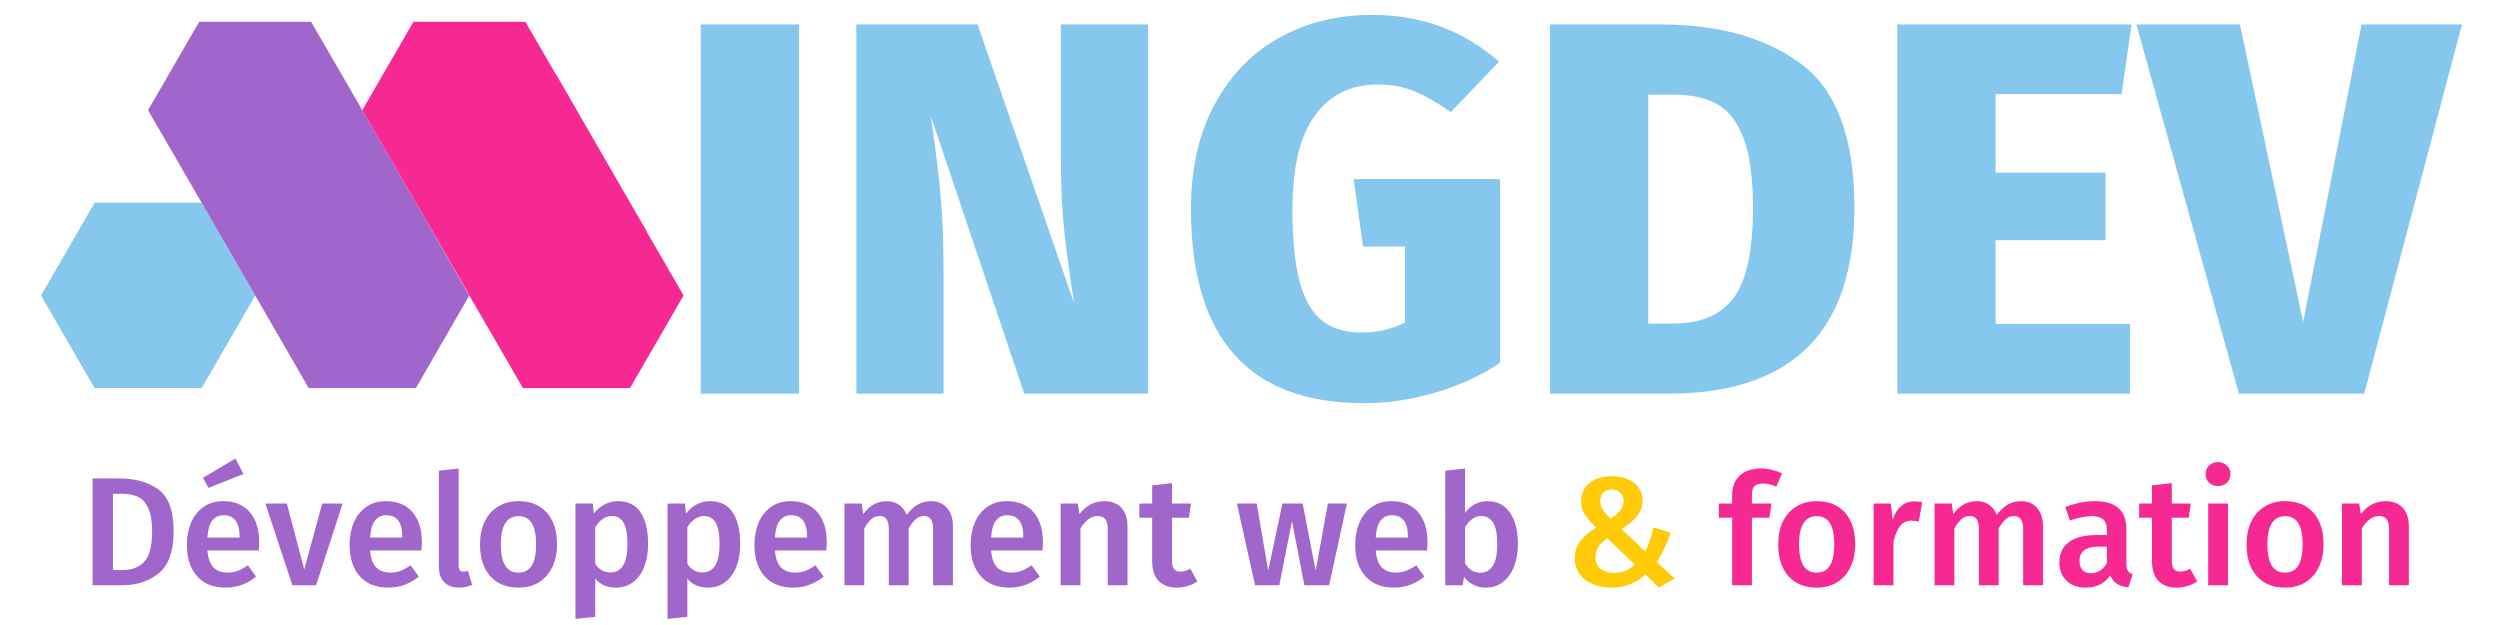 <svg xmlns="http://www.w3.org/2000/svg" xmlns:xlink="http://www.w3.org/1999/xlink" width="60" height="15" zoomAndPan="magnify" viewBox="0 0 450 112.5"  preserveAspectRatio="xMidYMid meet" version="1.0">
<defs>
    <g/>
        <clipPath id="806c6d007d">
            <path d="M 7.379 36.457 L 46 36.457 L 46 69.855 L 7.379 69.855 Z M 7.379 36.457 " clip-rule="nonzero"/>
        </clipPath>
        <clipPath id="23d4f5cecb">
            <path d="M 26.395 3.926 L 84.516 3.926 L 84.516 69.855 L 26.395 69.855 Z M 26.395 3.926 " clip-rule="nonzero"/>
        </clipPath>
        <clipPath id="67d83cffba">
            <path d="M 65.141 3.926 L 123.047 3.926 L 123.047 69.855 L 65.141 69.855 Z M 65.141 3.926 " clip-rule="nonzero"/>
        </clipPath>
</defs>
<g clip-path="url(#806c6d007d)">
    <path fill="#86c7ed" d="M 36.297 36.492 L 17.031 36.492 L 7.379 53.191 L 17.031 69.855 L 36.297 69.855 L 45.945 53.191 L 36.297 36.492 " fill-opacity="1" fill-rule="nonzero"/>
</g>
<g clip-path="url(#23d4f5cecb)">
    <path fill="#a066cb" d="M 78.414 42.656 L 77.766 41.531 L 74.863 36.492 L 74.852 36.492 L 61.875 14.059 L 61.871 14.059 L 55.562 3.164 L 36.297 3.164 L 26.645 19.828 L 33.141 31.043 L 49.039 58.551 L 55.562 69.855 L 74.863 69.855 L 84.477 53.191 L 78.414 42.656 " fill-opacity="1" fill-rule="nonzero"/>
</g>
<g clip-path="url(#67d83cffba)">
    <path fill="#f62992" d="M 116.488 41.848 L 116.516 41.832 L 100.012 13.234 L 99.977 13.258 L 94.129 3.164 L 74.863 3.164 L 65.211 19.828 L 74.863 36.492 L 74.871 36.492 L 84.508 53.141 L 84.477 53.191 L 94.129 69.855 L 113.395 69.855 L 123.047 53.191 L 116.488 41.848 " fill-opacity="1" fill-rule="nonzero"/>
</g>
<g fill="#86c7ed" fill-opacity="1">
    <g transform="translate(120.979, 70.856)">
        <g><path d="M 22.844 -66.453 L 22.844 0 L 5.156 0 L 5.156 -66.453 Z M 22.844 -66.453 "/></g>
        </g>
    </g>
    <g fill="#86c7ed" fill-opacity="1">
        <g transform="translate(148.99, 70.856)">
            <g>
                <path d="M 57.656 0 L 35.375 0 L 18.547 -50 L 18.828 -48 C 19.473 -43.602 19.969 -39.473 20.312 -35.609 C 20.664 -31.754 20.844 -27.375 20.844 -22.469 L 20.844 0 L 5.156 0 L 5.156 -66.453 L 26.969 -66.453 L 44.359 -16.25 C 43.598 -21.031 43.008 -25.332 42.594 -29.156 C 42.176 -32.977 41.969 -37.379 41.969 -42.359 L 41.969 -66.453 L 57.656 -66.453 Z M 57.656 0 "/></g></g></g><g fill="#86c7ed" fill-opacity="1"><g transform="translate(211.798, 70.856)"><g><path d="M 35.188 -68.172 C 44.039 -68.172 51.656 -65.363 58.031 -59.75 L 49.328 -50.672 C 46.91 -52.391 44.727 -53.645 42.781 -54.438 C 40.844 -55.238 38.629 -55.641 36.141 -55.641 C 31.359 -55.641 27.613 -53.789 24.906 -50.094 C 22.195 -46.395 20.844 -40.754 20.844 -33.172 C 20.844 -27.629 21.285 -23.25 22.172 -20.031 C 23.066 -16.812 24.422 -14.5 26.234 -13.094 C 28.055 -11.695 30.398 -11 33.266 -11 C 36.141 -11 38.754 -11.602 41.109 -12.812 L 41.109 -26.484 L 33.562 -26.484 L 31.844 -38.625 L 58.219 -38.625 L 58.219 -5.547 C 54.781 -3.254 50.895 -1.469 46.562 -0.188 C 42.227 1.082 37.957 1.719 33.75 1.719 C 12.969 1.719 2.578 -9.941 2.578 -33.266 C 2.578 -40.535 3.992 -46.801 6.828 -52.062 C 9.672 -57.32 13.547 -61.32 18.453 -64.062 C 23.359 -66.801 28.938 -68.172 35.188 -68.172 Z M 35.188 -68.172 "/></g></g></g><g fill="#86c7ed" fill-opacity="1"><g transform="translate(273.841, 70.856)"><g><path d="M 25.047 -66.453 C 35.566 -66.453 44.016 -64.078 50.391 -59.328 C 56.766 -54.578 59.953 -45.957 59.953 -33.469 C 59.953 -11.156 48.766 0 26.391 0 L 5.156 0 L 5.156 -66.453 Z M 22.844 -53.828 L 22.844 -12.625 L 27.438 -12.625 C 32.281 -12.625 35.863 -14.148 38.188 -17.203 C 40.52 -20.266 41.688 -25.688 41.688 -33.469 C 41.688 -38.82 41.129 -42.977 40.016 -45.938 C 38.898 -48.906 37.305 -50.961 35.234 -52.109 C 33.16 -53.254 30.531 -53.828 27.344 -53.828 Z M 22.844 -53.828 "/></g></g></g><g fill="#86c7ed" fill-opacity="1"><g transform="translate(336.363, 70.856)"><g><path d="M 47.328 -66.453 L 45.516 -53.922 L 22.844 -53.922 L 22.844 -39.781 L 42.641 -39.781 L 42.641 -27.625 L 22.844 -27.625 L 22.844 -12.531 L 47.047 -12.531 L 47.047 0 L 5.156 0 L 5.156 -66.453 Z M 47.328 -66.453 "/></g></g></g><g fill="#86c7ed" fill-opacity="1"><g transform="translate(386.361, 70.856)"><g><path d="M 56.797 -66.453 L 39.203 0 L 16.641 0 L -1.812 -66.453 L 16.828 -66.453 L 28.203 -12.906 L 38.719 -66.453 Z M 56.797 -66.453 "/></g></g></g><g fill="#a066cb" fill-opacity="1"><g transform="translate(14.413, 105.349)"><g><path d="M 6.984 -19.234 C 9.973 -19.234 12.363 -18.555 14.156 -17.203 C 15.945 -15.848 16.844 -13.352 16.844 -9.719 C 16.844 -6.156 15.957 -3.645 14.188 -2.188 C 12.426 -0.727 10.191 0 7.484 0 L 2.25 0 L 2.25 -19.234 Z M 5.922 -16.469 L 5.922 -2.75 L 7.734 -2.75 C 9.367 -2.75 10.648 -3.254 11.578 -4.266 C 12.504 -5.273 12.969 -7.094 12.969 -9.719 C 12.969 -11.531 12.727 -12.93 12.25 -13.922 C 11.781 -14.922 11.16 -15.594 10.391 -15.938 C 9.617 -16.289 8.695 -16.469 7.625 -16.469 Z M 5.922 -16.469 "/></g></g></g><g fill="#a066cb" fill-opacity="1"><g transform="translate(32.436, 105.349)"><g><path d="M 14.219 -7.703 C 14.219 -7.523 14.191 -7.047 14.141 -6.266 L 4.891 -6.266 C 5.004 -4.836 5.375 -3.816 6 -3.203 C 6.633 -2.586 7.473 -2.281 8.516 -2.281 C 9.16 -2.281 9.77 -2.383 10.344 -2.594 C 10.926 -2.812 11.539 -3.145 12.188 -3.594 L 13.656 -1.562 C 12.031 -0.238 10.211 0.422 8.203 0.422 C 5.961 0.422 4.234 -0.266 3.016 -1.641 C 1.805 -3.016 1.203 -4.891 1.203 -7.266 C 1.203 -8.766 1.457 -10.113 1.969 -11.312 C 2.488 -12.508 3.238 -13.445 4.219 -14.125 C 5.207 -14.801 6.379 -15.141 7.734 -15.141 C 9.797 -15.141 11.391 -14.484 12.516 -13.172 C 13.648 -11.867 14.219 -10.047 14.219 -7.703 Z M 10.688 -8.734 C 10.688 -11.316 9.727 -12.609 7.812 -12.609 C 6.945 -12.609 6.266 -12.285 5.766 -11.641 C 5.273 -11.004 4.984 -9.984 4.891 -8.578 L 10.688 -8.578 Z M 9.938 -22.812 L 11.391 -20.031 L 5.094 -17.531 L 4.094 -19.344 Z M 9.938 -22.812 "/></g></g></g><g fill="#a066cb" fill-opacity="1"><g transform="translate(47.706, 105.349)"><g><path d="M 13.969 -14.719 L 9.188 0 L 4.922 0 L 0.062 -14.719 L 3.922 -14.719 L 7.062 -2.859 L 10.297 -14.719 Z M 13.969 -14.719 "/></g></g></g><g fill="#a066cb" fill-opacity="1"><g transform="translate(61.724, 105.349)"><g><path d="M 14.219 -7.703 C 14.219 -7.523 14.191 -7.047 14.141 -6.266 L 4.891 -6.266 C 5.004 -4.836 5.375 -3.816 6 -3.203 C 6.633 -2.586 7.473 -2.281 8.516 -2.281 C 9.16 -2.281 9.77 -2.383 10.344 -2.594 C 10.926 -2.812 11.539 -3.145 12.188 -3.594 L 13.656 -1.562 C 12.031 -0.238 10.211 0.422 8.203 0.422 C 5.961 0.422 4.234 -0.266 3.016 -1.641 C 1.805 -3.016 1.203 -4.891 1.203 -7.266 C 1.203 -8.766 1.457 -10.113 1.969 -11.312 C 2.488 -12.508 3.238 -13.445 4.219 -14.125 C 5.207 -14.801 6.379 -15.141 7.734 -15.141 C 9.797 -15.141 11.391 -14.484 12.516 -13.172 C 13.648 -11.867 14.219 -10.047 14.219 -7.703 Z M 10.688 -8.734 C 10.688 -11.316 9.727 -12.609 7.812 -12.609 C 6.945 -12.609 6.266 -12.285 5.766 -11.641 C 5.273 -11.004 4.984 -9.984 4.891 -8.578 L 10.688 -8.578 Z M 10.688 -8.734 "/></g></g></g><g fill="#a066cb" fill-opacity="1"><g transform="translate(76.994, 105.349)"><g><path d="M 5.625 0.422 C 4.488 0.422 3.598 0.094 2.953 -0.562 C 2.316 -1.227 2 -2.164 2 -3.375 L 2 -20.625 L 5.562 -21.016 L 5.562 -3.484 C 5.562 -2.797 5.844 -2.453 6.406 -2.453 C 6.676 -2.453 6.953 -2.5 7.234 -2.594 L 7.984 -0.078 C 7.242 0.254 6.457 0.422 5.625 0.422 Z M 5.625 0.422 "/></g></g></g><g fill="#a066cb" fill-opacity="1"><g transform="translate(85.199, 105.349)"><g><path d="M 8.156 -15.141 C 10.32 -15.141 12.016 -14.445 13.234 -13.062 C 14.453 -11.676 15.062 -9.781 15.062 -7.375 C 15.062 -5.832 14.781 -4.473 14.219 -3.297 C 13.664 -2.117 12.867 -1.203 11.828 -0.547 C 10.785 0.098 9.551 0.422 8.125 0.422 C 5.957 0.422 4.258 -0.27 3.031 -1.656 C 1.812 -3.039 1.203 -4.945 1.203 -7.375 C 1.203 -8.914 1.477 -10.27 2.031 -11.438 C 2.582 -12.602 3.383 -13.508 4.438 -14.156 C 5.488 -14.812 6.727 -15.141 8.156 -15.141 Z M 8.156 -12.438 C 6.02 -12.438 4.953 -10.75 4.953 -7.375 C 4.953 -5.633 5.219 -4.348 5.75 -3.516 C 6.281 -2.691 7.07 -2.281 8.125 -2.281 C 9.188 -2.281 9.977 -2.695 10.5 -3.531 C 11.031 -4.363 11.297 -5.645 11.297 -7.375 C 11.297 -9.102 11.031 -10.379 10.5 -11.203 C 9.977 -12.023 9.195 -12.438 8.156 -12.438 Z M 8.156 -12.438 "/></g></g></g><g fill="#a066cb" fill-opacity="1"><g transform="translate(101.442, 105.349)"><g><path d="M 9.766 -15.141 C 11.617 -15.141 12.988 -14.461 13.875 -13.109 C 14.77 -11.754 15.219 -9.852 15.219 -7.406 C 15.219 -5.883 14.988 -4.535 14.531 -3.359 C 14.082 -2.18 13.414 -1.254 12.531 -0.578 C 11.656 0.086 10.613 0.422 9.406 0.422 C 7.844 0.422 6.609 -0.117 5.703 -1.203 L 5.703 5.672 L 2.141 6.062 L 2.141 -14.719 L 5.266 -14.719 L 5.453 -12.906 C 6.023 -13.656 6.68 -14.211 7.422 -14.578 C 8.172 -14.953 8.953 -15.141 9.766 -15.141 Z M 8.406 -2.312 C 10.469 -2.312 11.5 -4 11.5 -7.375 C 11.5 -9.176 11.266 -10.473 10.797 -11.266 C 10.336 -12.066 9.641 -12.469 8.703 -12.469 C 8.109 -12.469 7.551 -12.285 7.031 -11.922 C 6.52 -11.555 6.078 -11.07 5.703 -10.469 L 5.703 -3.844 C 6.391 -2.82 7.289 -2.312 8.406 -2.312 Z M 8.406 -2.312 "/></g></g></g><g fill="#a066cb" fill-opacity="1"><g transform="translate(118.019, 105.349)"><g><path d="M 9.766 -15.141 C 11.617 -15.141 12.988 -14.461 13.875 -13.109 C 14.77 -11.754 15.219 -9.852 15.219 -7.406 C 15.219 -5.883 14.988 -4.535 14.531 -3.359 C 14.082 -2.18 13.414 -1.254 12.531 -0.578 C 11.656 0.086 10.613 0.422 9.406 0.422 C 7.844 0.422 6.609 -0.117 5.703 -1.203 L 5.703 5.672 L 2.141 6.062 L 2.141 -14.719 L 5.266 -14.719 L 5.453 -12.906 C 6.023 -13.656 6.68 -14.211 7.422 -14.578 C 8.172 -14.953 8.953 -15.141 9.766 -15.141 Z M 8.406 -2.312 C 10.469 -2.312 11.5 -4 11.5 -7.375 C 11.5 -9.176 11.266 -10.473 10.797 -11.266 C 10.336 -12.066 9.641 -12.469 8.703 -12.469 C 8.109 -12.469 7.551 -12.285 7.031 -11.922 C 6.52 -11.555 6.078 -11.07 5.703 -10.469 L 5.703 -3.844 C 6.391 -2.82 7.289 -2.312 8.406 -2.312 Z M 8.406 -2.312 "/></g></g></g><g fill="#a066cb" fill-opacity="1"><g transform="translate(134.596, 105.349)"><g><path d="M 14.219 -7.703 C 14.219 -7.523 14.191 -7.047 14.141 -6.266 L 4.891 -6.266 C 5.004 -4.836 5.375 -3.816 6 -3.203 C 6.633 -2.586 7.473 -2.281 8.516 -2.281 C 9.16 -2.281 9.77 -2.383 10.344 -2.594 C 10.926 -2.812 11.539 -3.145 12.188 -3.594 L 13.656 -1.562 C 12.031 -0.238 10.211 0.422 8.203 0.422 C 5.961 0.422 4.234 -0.266 3.016 -1.641 C 1.805 -3.016 1.203 -4.891 1.203 -7.266 C 1.203 -8.766 1.457 -10.113 1.969 -11.312 C 2.488 -12.508 3.238 -13.445 4.219 -14.125 C 5.207 -14.801 6.379 -15.141 7.734 -15.141 C 9.797 -15.141 11.391 -14.484 12.516 -13.172 C 13.648 -11.867 14.219 -10.047 14.219 -7.703 Z M 10.688 -8.734 C 10.688 -11.316 9.727 -12.609 7.812 -12.609 C 6.945 -12.609 6.266 -12.285 5.766 -11.641 C 5.273 -11.004 4.984 -9.984 4.891 -8.578 L 10.688 -8.578 Z M 10.688 -8.734 "/></g></g></g><g fill="#a066cb" fill-opacity="1"><g transform="translate(149.866, 105.349)"><g><path d="M 17.75 -15.141 C 18.938 -15.141 19.883 -14.734 20.594 -13.922 C 21.301 -13.117 21.656 -12.031 21.656 -10.656 L 21.656 0 L 18.094 0 L 18.094 -10.109 C 18.094 -11.68 17.551 -12.469 16.469 -12.469 C 15.895 -12.469 15.398 -12.285 14.984 -11.922 C 14.566 -11.555 14.133 -10.992 13.688 -10.234 L 13.688 0 L 10.125 0 L 10.125 -10.109 C 10.125 -11.68 9.586 -12.469 8.516 -12.469 C 7.922 -12.469 7.414 -12.285 7 -11.922 C 6.582 -11.555 6.148 -10.992 5.703 -10.234 L 5.703 0 L 2.141 0 L 2.141 -14.719 L 5.234 -14.719 L 5.516 -12.797 C 6.617 -14.359 8.035 -15.141 9.766 -15.141 C 10.617 -15.141 11.352 -14.922 11.969 -14.484 C 12.594 -14.047 13.047 -13.438 13.328 -12.656 C 13.922 -13.457 14.57 -14.07 15.281 -14.5 C 16 -14.926 16.82 -15.141 17.75 -15.141 Z M 17.75 -15.141 "/></g></g></g><g fill="#a066cb" fill-opacity="1"><g transform="translate(173.508, 105.349)"><g><path d="M 14.219 -7.703 C 14.219 -7.523 14.191 -7.047 14.141 -6.266 L 4.891 -6.266 C 5.004 -4.836 5.375 -3.816 6 -3.203 C 6.633 -2.586 7.473 -2.281 8.516 -2.281 C 9.16 -2.281 9.77 -2.383 10.344 -2.594 C 10.926 -2.812 11.539 -3.145 12.188 -3.594 L 13.656 -1.562 C 12.031 -0.238 10.211 0.422 8.203 0.422 C 5.961 0.422 4.234 -0.266 3.016 -1.641 C 1.805 -3.016 1.203 -4.891 1.203 -7.266 C 1.203 -8.766 1.457 -10.113 1.969 -11.312 C 2.488 -12.508 3.238 -13.445 4.219 -14.125 C 5.207 -14.801 6.379 -15.141 7.734 -15.141 C 9.797 -15.141 11.391 -14.484 12.516 -13.172 C 13.648 -11.867 14.219 -10.047 14.219 -7.703 Z M 10.688 -8.734 C 10.688 -11.316 9.727 -12.609 7.812 -12.609 C 6.945 -12.609 6.266 -12.285 5.766 -11.641 C 5.273 -11.004 4.984 -9.984 4.891 -8.578 L 10.688 -8.578 Z M 10.688 -8.734 "/></g></g></g><g fill="#a066cb" fill-opacity="1"><g transform="translate(188.778, 105.349)"><g><path d="M 9.984 -15.141 C 11.305 -15.141 12.332 -14.742 13.062 -13.953 C 13.801 -13.16 14.172 -12.062 14.172 -10.656 L 14.172 0 L 10.609 0 L 10.609 -10.109 C 10.609 -10.973 10.453 -11.582 10.141 -11.938 C 9.836 -12.289 9.391 -12.469 8.797 -12.469 C 8.18 -12.469 7.629 -12.273 7.141 -11.891 C 6.648 -11.516 6.172 -10.961 5.703 -10.234 L 5.703 0 L 2.141 0 L 2.141 -14.719 L 5.234 -14.719 L 5.516 -12.797 C 6.711 -14.359 8.203 -15.141 9.984 -15.141 Z M 9.984 -15.141 "/></g></g></g><g fill="#a066cb" fill-opacity="1"><g transform="translate(204.938, 105.349)"><g><path d="M 10.578 -0.703 C 10.055 -0.328 9.473 -0.047 8.828 0.141 C 8.191 0.328 7.539 0.422 6.875 0.422 C 5.426 0.398 4.328 -0.008 3.578 -0.812 C 2.828 -1.625 2.453 -2.816 2.453 -4.391 L 2.453 -12.156 L 0.141 -12.156 L 0.141 -14.719 L 2.453 -14.719 L 2.453 -17.984 L 6.016 -18.391 L 6.016 -14.719 L 9.438 -14.719 L 9.078 -12.156 L 6.016 -12.156 L 6.016 -4.484 C 6.016 -3.754 6.141 -3.234 6.391 -2.922 C 6.641 -2.609 7.031 -2.453 7.562 -2.453 C 8.102 -2.453 8.691 -2.629 9.328 -2.984 Z M 10.578 -0.703 "/></g></g></g><g fill="#a066cb" fill-opacity="1"><g transform="translate(215.368, 105.349)"><g/></g></g><g fill="#a066cb" fill-opacity="1"><g transform="translate(222.321, 105.349)"><g><path d="M 20.125 -14.719 L 16.922 0 L 12.469 0 L 10.234 -11.547 L 7.953 0 L 3.594 0 L 0.328 -14.719 L 3.891 -14.719 L 5.953 -2.609 L 8.516 -14.719 L 12.156 -14.719 L 14.5 -2.609 L 16.703 -14.719 Z M 20.125 -14.719 "/></g></g></g><g fill="#a066cb" fill-opacity="1"><g transform="translate(242.737, 105.349)"><g><path d="M 14.219 -7.703 C 14.219 -7.523 14.191 -7.047 14.141 -6.266 L 4.891 -6.266 C 5.004 -4.836 5.375 -3.816 6 -3.203 C 6.633 -2.586 7.473 -2.281 8.516 -2.281 C 9.16 -2.281 9.77 -2.383 10.344 -2.594 C 10.926 -2.812 11.539 -3.145 12.188 -3.594 L 13.656 -1.562 C 12.031 -0.238 10.211 0.422 8.203 0.422 C 5.961 0.422 4.234 -0.266 3.016 -1.641 C 1.805 -3.016 1.203 -4.891 1.203 -7.266 C 1.203 -8.766 1.457 -10.113 1.969 -11.312 C 2.488 -12.508 3.238 -13.445 4.219 -14.125 C 5.207 -14.801 6.379 -15.141 7.734 -15.141 C 9.797 -15.141 11.391 -14.484 12.516 -13.172 C 13.648 -11.867 14.219 -10.047 14.219 -7.703 Z M 10.688 -8.734 C 10.688 -11.316 9.727 -12.609 7.812 -12.609 C 6.945 -12.609 6.266 -12.285 5.766 -11.641 C 5.273 -11.004 4.984 -9.984 4.891 -8.578 L 10.688 -8.578 Z M 10.688 -8.734 "/></g></g></g><g fill="#a066cb" fill-opacity="1"><g transform="translate(258.007, 105.349)"><g><path d="M 9.766 -15.141 C 11.473 -15.141 12.805 -14.457 13.766 -13.094 C 14.734 -11.727 15.219 -9.82 15.219 -7.375 C 15.219 -5.852 14.977 -4.504 14.5 -3.328 C 14.031 -2.148 13.359 -1.227 12.484 -0.562 C 11.617 0.094 10.594 0.422 9.406 0.422 C 8.602 0.422 7.875 0.254 7.219 -0.078 C 6.562 -0.41 5.992 -0.883 5.516 -1.5 L 5.281 0 L 2.141 0 L 2.141 -20.625 L 5.703 -21.016 L 5.703 -13.047 C 6.18 -13.711 6.77 -14.227 7.469 -14.594 C 8.164 -14.957 8.93 -15.141 9.766 -15.141 Z M 8.438 -2.25 C 9.395 -2.25 10.145 -2.66 10.688 -3.484 C 11.227 -4.316 11.5 -5.613 11.5 -7.375 C 11.5 -9.227 11.242 -10.539 10.734 -11.312 C 10.234 -12.082 9.531 -12.469 8.625 -12.469 C 7.488 -12.469 6.516 -11.801 5.703 -10.469 L 5.703 -3.953 C 6.016 -3.41 6.406 -2.988 6.875 -2.688 C 7.352 -2.395 7.875 -2.25 8.438 -2.25 Z M 8.438 -2.25 "/></g></g></g><g fill="#000000" fill-opacity="1"><g transform="translate(274.573, 105.349)"><g/></g></g><g fill="#ffca08" fill-opacity="1"><g transform="translate(281.526, 105.349)"><g><path d="M 8.578 -19.641 C 9.68 -19.641 10.656 -19.453 11.5 -19.078 C 12.344 -18.711 12.992 -18.203 13.453 -17.547 C 13.91 -16.891 14.141 -16.145 14.141 -15.312 C 14.141 -14.207 13.805 -13.254 13.141 -12.453 C 12.484 -11.648 11.555 -10.867 10.359 -10.109 L 14.641 -6.062 C 15.254 -7.395 15.742 -8.844 16.109 -10.406 L 19.203 -9.484 C 18.516 -7.41 17.672 -5.641 16.672 -4.172 L 19.922 -1.219 L 17.062 0.422 L 14.641 -1.922 C 12.973 -0.359 10.93 0.422 8.516 0.422 C 7.211 0.422 6.066 0.203 5.078 -0.234 C 4.086 -0.672 3.312 -1.289 2.75 -2.094 C 2.195 -2.906 1.922 -3.836 1.922 -4.891 C 1.922 -6.023 2.234 -7.016 2.859 -7.859 C 3.492 -8.703 4.461 -9.539 5.766 -10.375 C 4.797 -11.32 4.102 -12.141 3.688 -12.828 C 3.27 -13.516 3.062 -14.297 3.062 -15.172 C 3.062 -15.984 3.27 -16.727 3.688 -17.406 C 4.102 -18.082 4.723 -18.625 5.547 -19.031 C 6.379 -19.438 7.391 -19.641 8.578 -19.641 Z M 8.594 -17.219 C 7.945 -17.219 7.438 -17.031 7.062 -16.656 C 6.695 -16.289 6.516 -15.797 6.516 -15.172 C 6.516 -14.609 6.656 -14.098 6.938 -13.641 C 7.227 -13.191 7.707 -12.645 8.375 -12 C 9.156 -12.5 9.738 -12.992 10.125 -13.484 C 10.52 -13.973 10.719 -14.535 10.719 -15.172 C 10.719 -15.797 10.523 -16.289 10.141 -16.656 C 9.766 -17.031 9.25 -17.219 8.594 -17.219 Z M 7.797 -8.453 C 7.047 -7.953 6.5 -7.43 6.156 -6.891 C 5.82 -6.359 5.656 -5.75 5.656 -5.062 C 5.656 -4.188 5.961 -3.492 6.578 -2.984 C 7.203 -2.473 8.035 -2.219 9.078 -2.219 C 9.797 -2.219 10.445 -2.344 11.031 -2.594 C 11.613 -2.852 12.188 -3.223 12.75 -3.703 Z M 7.797 -8.453 "/></g></g></g><g fill="#000000" fill-opacity="1"><g transform="translate(302.27, 105.349)"><g/></g></g><g fill="#f62992" fill-opacity="1"><g transform="translate(309.223, 105.349)"><g><path d="M 8.094 -18.312 C 7.395 -18.312 6.891 -18.148 6.578 -17.828 C 6.273 -17.504 6.125 -16.988 6.125 -16.281 L 6.125 -14.719 L 9.656 -14.719 L 9.266 -12.156 L 6.125 -12.156 L 6.125 0 L 2.562 0 L 2.562 -12.156 L 0.172 -12.156 L 0.172 -14.719 L 2.562 -14.719 L 2.562 -16.328 C 2.562 -17.723 3.008 -18.852 3.906 -19.719 C 4.812 -20.582 6.086 -21.016 7.734 -21.016 C 9.035 -21.016 10.305 -20.723 11.547 -20.141 L 10.516 -17.75 C 9.723 -18.125 8.914 -18.312 8.094 -18.312 Z M 8.094 -18.312 "/></g></g></g><g fill="#f62992" fill-opacity="1"><g transform="translate(318.875, 105.349)"><g><path d="M 8.156 -15.141 C 10.32 -15.141 12.016 -14.445 13.234 -13.062 C 14.453 -11.676 15.062 -9.781 15.062 -7.375 C 15.062 -5.832 14.781 -4.473 14.219 -3.297 C 13.664 -2.117 12.867 -1.203 11.828 -0.547 C 10.785 0.098 9.551 0.422 8.125 0.422 C 5.957 0.422 4.258 -0.27 3.031 -1.656 C 1.812 -3.039 1.203 -4.945 1.203 -7.375 C 1.203 -8.914 1.477 -10.27 2.031 -11.438 C 2.582 -12.602 3.383 -13.508 4.438 -14.156 C 5.488 -14.812 6.727 -15.141 8.156 -15.141 Z M 8.156 -12.438 C 6.02 -12.438 4.953 -10.75 4.953 -7.375 C 4.953 -5.633 5.219 -4.348 5.75 -3.516 C 6.281 -2.691 7.07 -2.281 8.125 -2.281 C 9.188 -2.281 9.977 -2.695 10.5 -3.531 C 11.031 -4.363 11.297 -5.645 11.297 -7.375 C 11.297 -9.102 11.031 -10.379 10.5 -11.203 C 9.977 -12.023 9.195 -12.438 8.156 -12.438 Z M 8.156 -12.438 "/></g></g></g><g fill="#f62992" fill-opacity="1"><g transform="translate(335.118, 105.349)"><g><path d="M 9.406 -15.109 C 9.945 -15.109 10.438 -15.047 10.875 -14.922 L 10.266 -11.469 C 9.816 -11.57 9.379 -11.625 8.953 -11.625 C 8.086 -11.625 7.406 -11.312 6.906 -10.688 C 6.406 -10.07 6.004 -9.125 5.703 -7.844 L 5.703 0 L 2.141 0 L 2.141 -14.719 L 5.234 -14.719 L 5.562 -11.828 C 5.914 -12.879 6.426 -13.688 7.094 -14.25 C 7.758 -14.82 8.531 -15.109 9.406 -15.109 Z M 9.406 -15.109 "/></g></g></g><g fill="#f62992" fill-opacity="1"><g transform="translate(346.077, 105.349)"><g><path d="M 17.75 -15.141 C 18.938 -15.141 19.883 -14.734 20.594 -13.922 C 21.301 -13.117 21.656 -12.031 21.656 -10.656 L 21.656 0 L 18.094 0 L 18.094 -10.109 C 18.094 -11.68 17.551 -12.469 16.469 -12.469 C 15.895 -12.469 15.398 -12.285 14.984 -11.922 C 14.566 -11.555 14.133 -10.992 13.688 -10.234 L 13.688 0 L 10.125 0 L 10.125 -10.109 C 10.125 -11.68 9.586 -12.469 8.516 -12.469 C 7.922 -12.469 7.414 -12.285 7 -11.922 C 6.582 -11.555 6.148 -10.992 5.703 -10.234 L 5.703 0 L 2.141 0 L 2.141 -14.719 L 5.234 -14.719 L 5.516 -12.797 C 6.617 -14.359 8.035 -15.141 9.766 -15.141 C 10.617 -15.141 11.352 -14.922 11.969 -14.484 C 12.594 -14.047 13.047 -13.438 13.328 -12.656 C 13.922 -13.457 14.57 -14.07 15.281 -14.5 C 16 -14.926 16.82 -15.141 17.75 -15.141 Z M 17.75 -15.141 "/></g></g></g><g fill="#f62992" fill-opacity="1"><g transform="translate(369.719, 105.349)"><g><path d="M 13.031 -3.891 C 13.031 -3.316 13.113 -2.895 13.281 -2.625 C 13.457 -2.352 13.742 -2.145 14.141 -2 L 13.391 0.359 C 12.555 0.285 11.875 0.082 11.344 -0.25 C 10.812 -0.582 10.406 -1.094 10.125 -1.781 C 9.625 -1.039 9 -0.488 8.25 -0.125 C 7.5 0.238 6.66 0.422 5.734 0.422 C 4.266 0.422 3.102 0.004 2.25 -0.828 C 1.395 -1.672 0.969 -2.77 0.969 -4.125 C 0.969 -5.719 1.547 -6.938 2.703 -7.781 C 3.867 -8.625 5.531 -9.047 7.688 -9.047 L 9.516 -9.047 L 9.516 -9.875 C 9.516 -10.82 9.297 -11.484 8.859 -11.859 C 8.422 -12.242 7.723 -12.438 6.766 -12.438 C 5.68 -12.438 4.379 -12.176 2.859 -11.656 L 2.031 -14.078 C 3.863 -14.785 5.645 -15.141 7.375 -15.141 C 11.145 -15.141 13.031 -13.453 13.031 -10.078 Z M 6.672 -2.172 C 7.879 -2.172 8.828 -2.773 9.516 -3.984 L 9.516 -6.953 L 8.047 -6.953 C 5.742 -6.953 4.594 -6.098 4.594 -4.391 C 4.594 -3.691 4.77 -3.145 5.125 -2.75 C 5.477 -2.363 5.992 -2.172 6.672 -2.172 Z M 6.672 -2.172 "/></g></g></g><g fill="#f62992" fill-opacity="1"><g transform="translate(384.905, 105.349)"><g><path d="M 10.578 -0.703 C 10.055 -0.328 9.473 -0.047 8.828 0.141 C 8.191 0.328 7.539 0.422 6.875 0.422 C 5.426 0.398 4.328 -0.008 3.578 -0.812 C 2.828 -1.625 2.453 -2.816 2.453 -4.391 L 2.453 -12.156 L 0.141 -12.156 L 0.141 -14.719 L 2.453 -14.719 L 2.453 -17.984 L 6.016 -18.391 L 6.016 -14.719 L 9.438 -14.719 L 9.078 -12.156 L 6.016 -12.156 L 6.016 -4.484 C 6.016 -3.754 6.141 -3.234 6.391 -2.922 C 6.641 -2.609 7.031 -2.453 7.562 -2.453 C 8.102 -2.453 8.691 -2.629 9.328 -2.984 Z M 10.578 -0.703 "/></g></g></g><g fill="#f62992" fill-opacity="1"><g transform="translate(395.335, 105.349)"><g><path d="M 5.703 -14.719 L 5.703 0 L 2.141 0 L 2.141 -14.719 Z M 3.891 -22.172 C 4.555 -22.172 5.098 -21.961 5.516 -21.547 C 5.941 -21.129 6.156 -20.617 6.156 -20.016 C 6.156 -19.398 5.941 -18.883 5.516 -18.469 C 5.098 -18.062 4.555 -17.859 3.891 -17.859 C 3.242 -17.859 2.711 -18.062 2.297 -18.469 C 1.879 -18.883 1.672 -19.398 1.672 -20.016 C 1.672 -20.617 1.879 -21.129 2.297 -21.547 C 2.711 -21.961 3.242 -22.172 3.891 -22.172 Z M 3.891 -22.172 "/></g></g></g><g fill="#f62992" fill-opacity="1"><g transform="translate(403.179, 105.349)"><g><path d="M 8.156 -15.141 C 10.32 -15.141 12.016 -14.445 13.234 -13.062 C 14.453 -11.676 15.062 -9.781 15.062 -7.375 C 15.062 -5.832 14.781 -4.473 14.219 -3.297 C 13.664 -2.117 12.867 -1.203 11.828 -0.547 C 10.785 0.098 9.551 0.422 8.125 0.422 C 5.957 0.422 4.258 -0.27 3.031 -1.656 C 1.812 -3.039 1.203 -4.945 1.203 -7.375 C 1.203 -8.914 1.477 -10.27 2.031 -11.438 C 2.582 -12.602 3.383 -13.508 4.438 -14.156 C 5.488 -14.812 6.727 -15.141 8.156 -15.141 Z M 8.156 -12.438 C 6.02 -12.438 4.953 -10.75 4.953 -7.375 C 4.953 -5.633 5.219 -4.348 5.75 -3.516 C 6.281 -2.691 7.07 -2.281 8.125 -2.281 C 9.188 -2.281 9.977 -2.695 10.5 -3.531 C 11.031 -4.363 11.297 -5.645 11.297 -7.375 C 11.297 -9.102 11.031 -10.379 10.5 -11.203 C 9.977 -12.023 9.195 -12.438 8.156 -12.438 Z M 8.156 -12.438 "/></g></g></g><g fill="#f62992" fill-opacity="1"><g transform="translate(419.422, 105.349)"><g><path d="M 9.984 -15.141 C 11.305 -15.141 12.332 -14.742 13.062 -13.953 C 13.801 -13.16 14.172 -12.062 14.172 -10.656 L 14.172 0 L 10.609 0 L 10.609 -10.109 C 10.609 -10.973 10.453 -11.582 10.141 -11.938 C 9.836 -12.289 9.391 -12.469 8.797 -12.469 C 8.18 -12.469 7.629 -12.273 7.141 -11.891 C 6.648 -11.516 6.172 -10.961 5.703 -10.234 L 5.703 0 L 2.141 0 L 2.141 -14.719 L 5.234 -14.719 L 5.516 -12.797 C 6.711 -14.359 8.203 -15.141 9.984 -15.141 Z M 9.984 -15.141 "/></g></g></g></svg>